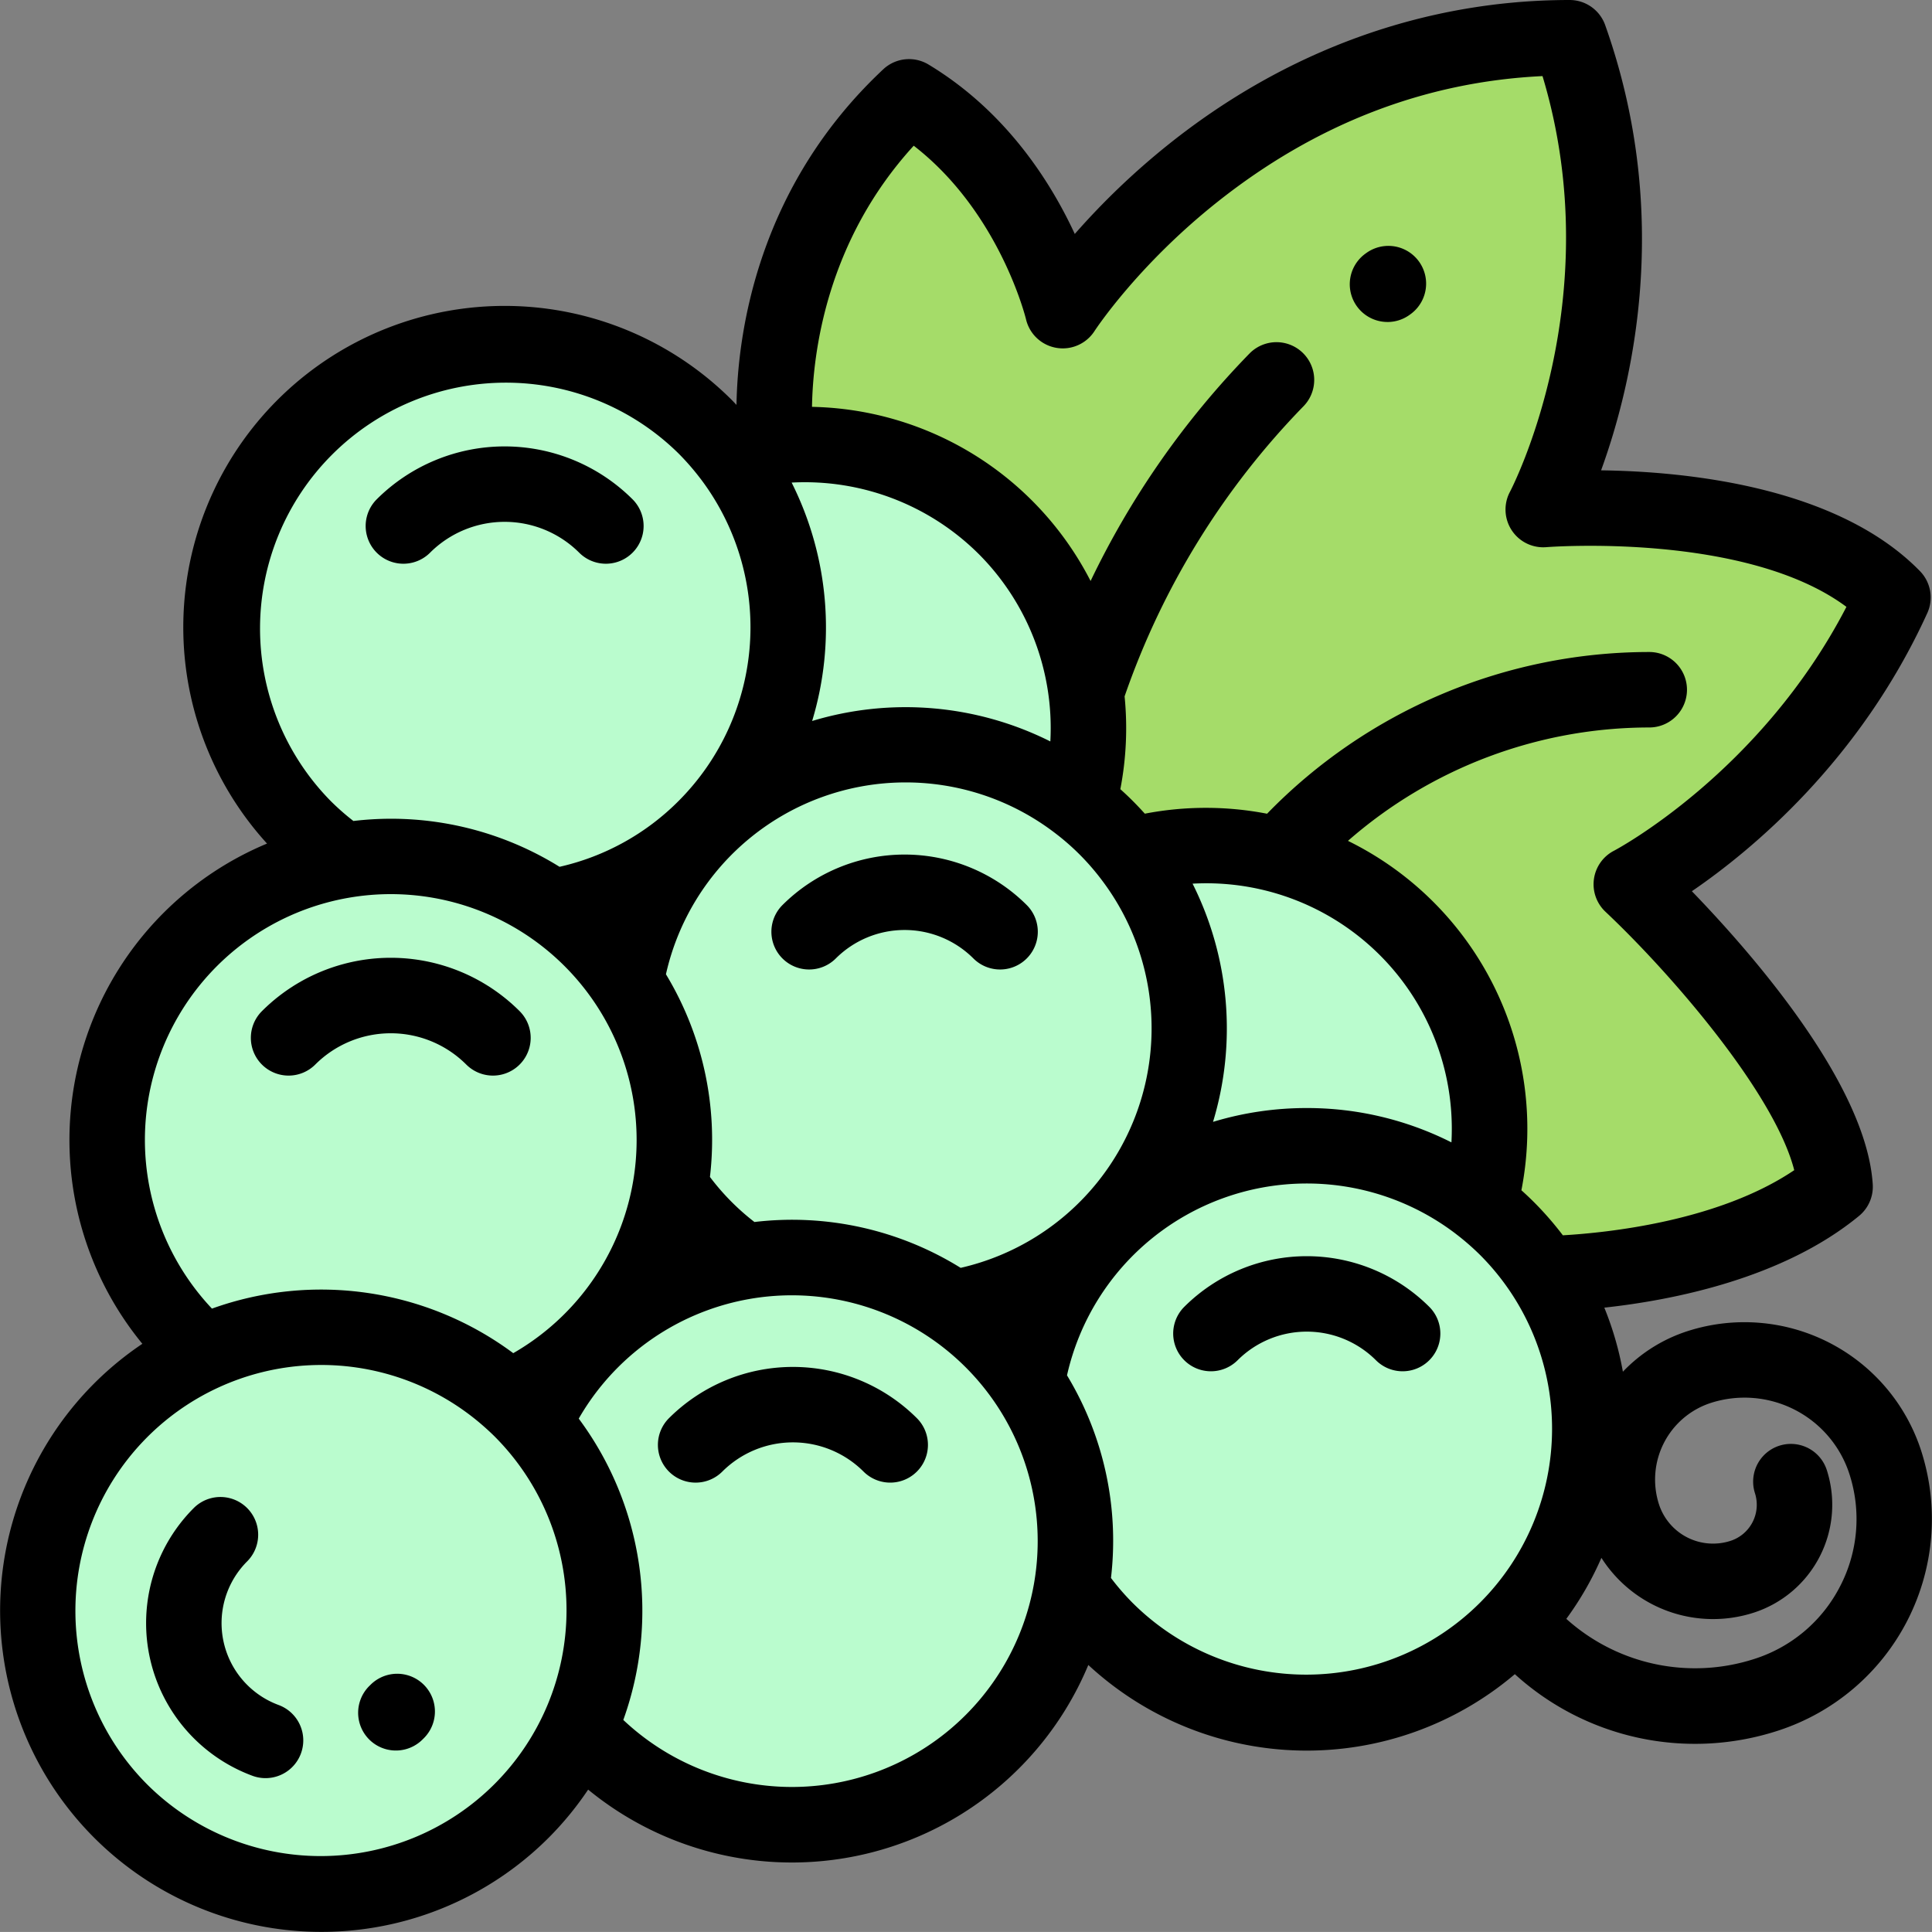 <svg xmlns="http://www.w3.org/2000/svg" width="512" height="511.984" viewBox="0 0 512 511.984">
  <rect x="0" y="0" width="512" height="511.984" fill="#808080" stroke="none"/>
  <g id="whg3" transform="translate(0 -0.012)">
    <g id="Group_1" data-name="Group 1">
      <path id="Path_1" data-name="Path 1" d="M53.871,358.508A75.189,75.189,0,0,1,134.8,370.5a75.173,75.173,0,1,0-80.927-11.99Z" fill="#bafcce"/>
      <path id="Path_2" data-name="Path 2" d="M153.478,458.114a75.189,75.189,0,0,0-11.99-80.927,75.173,75.173,0,1,1,11.99,80.927Z" fill="#bafcce"/>
      <path id="Path_3" data-name="Path 3" d="M91,228.052a75.549,75.549,0,0,1,12.559-1.065,74.784,74.784,0,0,1,42.724,13.336,75.145,75.145,0,1,0-65.7-20.942A75.624,75.624,0,0,0,91,228.052Z" fill="#bafcce"/>
      <path id="Path_4" data-name="Path 4" d="M197.282,334.334a75.1,75.1,0,0,1,55.291,12.277A75.157,75.157,0,1,0,165.9,260.158a75.165,75.165,0,0,1,11.786,54.359,74.786,74.786,0,0,0,19.592,19.817Z" fill="#bafcce"/>
      <path id="Path_5" data-name="Path 5" d="M285.77,212.915a75.141,75.141,0,0,0-92.427-92.426,75.154,75.154,0,0,1-6.466,98.892A75.155,75.155,0,0,1,285.77,212.915Z" fill="#bafcce"/>
      <path id="Path_6" data-name="Path 6" d="M392.057,319.2a75.141,75.141,0,0,0-92.427-92.427,75.154,75.154,0,0,1-6.466,98.892A75.156,75.156,0,0,1,392.057,319.2Z" fill="#bafcce"/>
      <path id="Path_7" data-name="Path 7" d="M399.452,325.669a75.137,75.137,0,0,0-127.261,40.777A74.812,74.812,0,0,1,285,408.432a75.693,75.693,0,0,1-1.03,12.367,75.156,75.156,0,1,0,115.478-95.13Z" fill="#bafcce"/>
    </g>
    <path id="Path_8" data-name="Path 8" d="M432.314,234.352s45.335-23.334,69.336-76c-28-28.668-92.671-23.3-92.671-23.3s31-57.539,6.988-125.042c-87.992,0-134.327,72.336-134.327,72.336S272.973,45.01,240.9,25.67c-42,39.335-35.336,92.121-35.336,92.121l.346.374a75.1,75.1,0,0,1,81.4,87.873L305.3,225.46a75.123,75.123,0,0,1,86.771,93.673l.293.316a74.524,74.524,0,0,1,16.782,18.117l.006.007s49.159,0,77.16-23.057C484.317,283.342,432.314,234.352,432.314,234.352Z" fill="#a5dc69"/>
    <path id="Path_18" data-name="Path 18" d="M75.153,0A75.153,75.153,0,1,1,0,75.153,75.153,75.153,0,0,1,75.153,0Z" transform="translate(9.962 351.725)" fill="#bafcce"/>
    <path id="Path_9" data-name="Path 9" d="M98.173,446.52l-.241.236a10,10,0,0,0,13.961,14.324l.452-.447A10,10,0,1,0,98.173,446.52Z"/>
    <path id="Path_10" data-name="Path 10" d="M73.9,451.88a23.132,23.132,0,0,1-8.41-38.077,10,10,0,0,0-14.143-14.144,43.137,43.137,0,0,0,15.7,71.009A10,10,0,0,0,73.9,451.88Z"/>
    <path id="Path_11" data-name="Path 11" d="M113.974,146.478a27.975,27.975,0,0,1,39.518,0,10,10,0,1,0,14.142-14.144,48,48,0,0,0-67.8,0,10,10,0,0,0,14.144,14.144Z"/>
    <path id="Path_12" data-name="Path 12" d="M313.838,346.343a10,10,0,0,0,14.144,14.144,25.949,25.949,0,0,1,36.654,0,10,10,0,0,0,14.142-14.144A45.973,45.973,0,0,0,313.838,346.343Z"/>
    <path id="Path_13" data-name="Path 13" d="M221.5,254.009a25.81,25.81,0,0,1,36.458,0A10,10,0,0,0,272.1,239.865a45.832,45.832,0,0,0-64.742,0A10,10,0,0,0,221.5,254.009Z"/>
    <path id="Path_14" data-name="Path 14" d="M123.566,282.127a10,10,0,0,0,14.142-14.144,48.29,48.29,0,0,0-68.3,0,10,10,0,0,0,14.143,14.144,28.292,28.292,0,0,1,40.012,0Z"/>
    <path id="Path_15" data-name="Path 15" d="M177.28,375.849a10,10,0,0,0,14.143,14.144,26.491,26.491,0,0,1,37.42,0,10,10,0,1,0,14.142-14.144A46.513,46.513,0,0,0,177.28,375.849Z"/>
    <path id="Path_16" data-name="Path 16" d="M509.153,384.546a49.223,49.223,0,0,0-61.841-31.8,41.072,41.072,0,0,0-17.229,10.783,84.335,84.335,0,0,0-4.923-16.978c18-1.956,47.29-7.663,67.514-24.317a10,10,0,0,0,3.623-8.36c-1.7-26.557-31.955-61.15-47.934-77.679,15.889-10.857,44.56-34.578,62.388-73.7a10,10,0,0,0-1.946-11.134c-21.974-22.5-62.085-26.41-84.5-26.705,8.194-22.483,19.078-67.409,1.081-118A10,10,0,0,0,415.968.012c-38.275,0-75.071,13.266-106.412,38.362a195.624,195.624,0,0,0-24.727,23.639c-6.4-13.823-18.244-32.528-38.762-44.9a10,10,0,0,0-12,1.265C200.724,49.6,195.5,88.238,195.178,107.32c-.413-.43-.81-.871-1.232-1.294A85.155,85.155,0,0,0,70.765,223.568,85.118,85.118,0,0,0,37.727,356.133,85.149,85.149,0,1,0,145.332,487.1h0a85.232,85.232,0,0,0,10.532-12.826,85.117,85.117,0,0,0,132.551-33.026,85.185,85.185,0,0,0,113.034,2.436,70.977,70.977,0,0,0,69.571,15.028,58.97,58.97,0,0,0,38.133-74.161ZM346.308,293.655a85.44,85.44,0,0,0-24.844,3.663,85.587,85.587,0,0,0-5.419-63.127,65.062,65.062,0,0,1,68.6,68.561A84.772,84.772,0,0,0,346.308,293.655Zm-146.374,30.2a62.9,62.9,0,0,1-11.791-11.938,84.715,84.715,0,0,0-11.663-53.714,65.109,65.109,0,0,1,103.078-37.453l.046.035a63.521,63.521,0,0,1,12.154,12.154l.034.044a65.108,65.108,0,0,1-37.208,103.023,84.651,84.651,0,0,0-54.65-12.151Zm59.464-177A65.3,65.3,0,0,1,278.352,196.5a85.574,85.574,0,0,0-63.126-5.418,85.621,85.621,0,0,0-5.433-63.18A65.3,65.3,0,0,1,259.4,146.859ZM242.147,38.627c22.767,17.608,29.685,45.7,29.752,45.98a10.005,10.005,0,0,0,18.152,3.147c.111-.172,11.322-17.348,32.554-34.209C348.64,32.87,377.6,21.664,408.783,20.178c17.876,59.347-8.341,109.626-8.608,110.128a10,10,0,0,0,9.624,14.71c.561-.048,52.827-4.037,79.524,15.82-22.8,44.063-61.2,64.421-61.586,64.622a10,10,0,0,0-2.281,16.17c17.48,16.469,44.8,48.087,50.036,68.491-20.125,13.574-49.641,16.591-61.318,17.261a86.418,86.418,0,0,0-7.652-8.784c-1.087-1.087-2.2-2.134-3.336-3.154a84.989,84.989,0,0,0-45.962-92.594A121.3,121.3,0,0,1,437.067,192.8a10,10,0,0,0,0-20,141.306,141.306,0,0,0-101.281,42.857,85.344,85.344,0,0,0-32.394-.011q-1.527-1.7-3.156-3.336t-3.336-3.156a85.215,85.215,0,0,0,1.129-24.6,206.908,206.908,0,0,1,47.42-76.888,10,10,0,0,0-14.34-13.945,226.553,226.553,0,0,0-42.091,60.261,84.864,84.864,0,0,0-73.83-46.15C215.434,93.47,219.054,63.877,242.147,38.627ZM87.66,212.31A65.156,65.156,0,0,1,179.8,120.166a66.133,66.133,0,0,1,5.537,6.314c.092.122.185.243.282.361a65.148,65.148,0,0,1-5.814,85.465l-.005.005-.006.006a64.645,64.645,0,0,1-31.507,17.407,84.638,84.638,0,0,0-44.732-12.737,85.674,85.674,0,0,0-9.9.594A64.992,64.992,0,0,1,87.66,212.31ZM38.4,302.144a65.156,65.156,0,1,1,97.619,56.472,85.383,85.383,0,0,0-79.849-11.807A65.175,65.175,0,0,1,38.4,302.144Zm.642,170.8a65.152,65.152,0,0,1,89.239-94.864l.078.067c.961.854,1.908,1.731,2.829,2.652a65.157,65.157,0,0,1-92.146,92.145Zm170.8.635a65.168,65.168,0,0,1-44.659-17.764,85.385,85.385,0,0,0-11.812-79.856,65.149,65.149,0,1,1,56.471,97.62Zm90.394-48.7a65.425,65.425,0,0,1-5.815-6.688,84.618,84.618,0,0,0-11.655-53.7,65.131,65.131,0,0,1,102.951-37.567c.109.09.221.176.335.262a66.15,66.15,0,0,1,6.328,5.548,65.156,65.156,0,0,1-92.144,92.144Zm187.423-4.512a38.706,38.706,0,0,1-22.747,19.283,51.029,51.029,0,0,1-49.822-10.625,84.361,84.361,0,0,0,9.3-16.169,35.089,35.089,0,0,0,40.3,14.551,30.055,30.055,0,0,0,19.436-37.8,10,10,0,0,0-19.045,6.112,10.055,10.055,0,0,1-6.5,12.645,15.068,15.068,0,0,1-18.952-9.743,21.36,21.36,0,0,1,13.8-26.834,29.208,29.208,0,0,1,36.686,18.863A38.7,38.7,0,0,1,487.659,420.374Z"/>
    <path id="Path_17" data-name="Path 17" d="M367.716,85.344a9.955,9.955,0,0,0,5.849-1.9l.227-.163a10,10,0,0,0-11.714-16.212l-.227.163a10,10,0,0,0,5.865,18.108Z"/>
  </g>
</svg>
